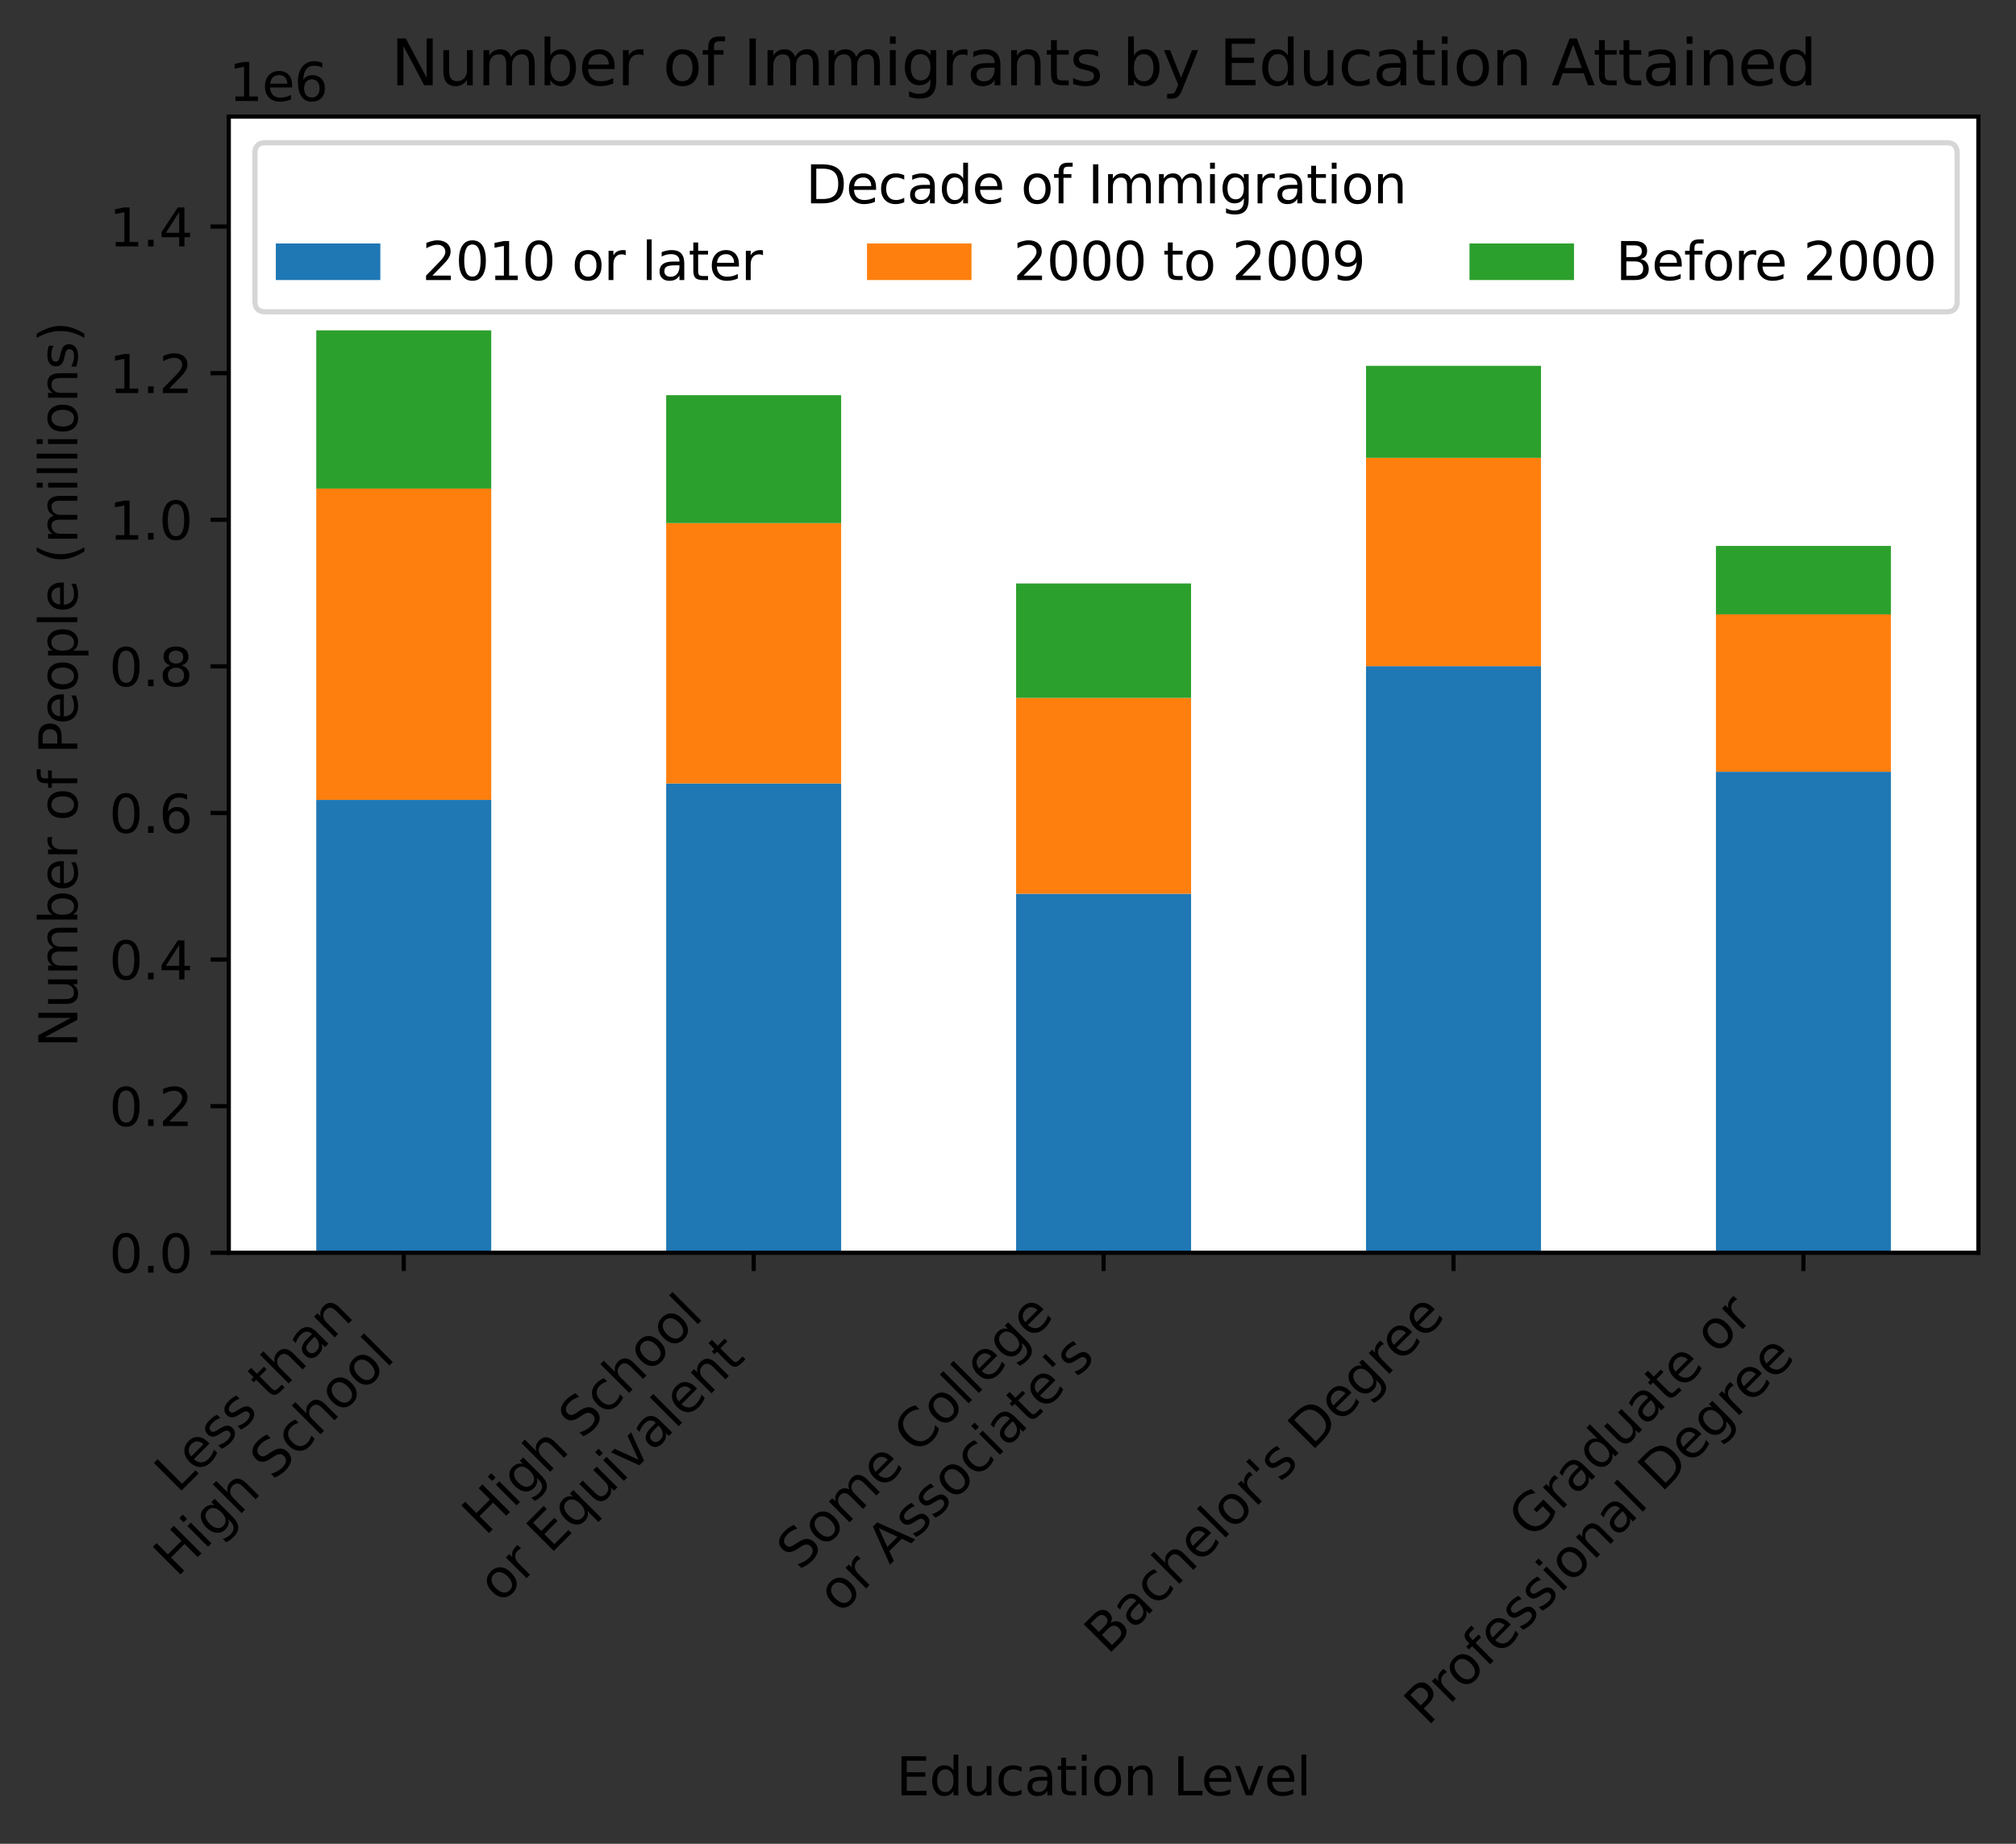 <?xml version="1.0" encoding="utf-8" standalone="no"?>
<!DOCTYPE svg PUBLIC "-//W3C//DTD SVG 1.1//EN"
  "http://www.w3.org/Graphics/SVG/1.1/DTD/svg11.dtd">
<svg height="352.871pt" version="1.1" viewBox="0 0 385.781 352.871" width="385.781pt" xmlns="http://www.w3.org/2000/svg" xmlns:xlink="http://www.w3.org/1999/xlink">
 <rect x="0" y="0" width="385.781" height="352.871" fill="#333333" stroke="none"/>
 <defs>
  <style type="text/css">*{stroke-linecap:butt;stroke-linejoin:round;}</style>
 </defs>
 <g id="figure_1">
  <g id="patch_1">
   <path d="M 0 352.871 
L 385.781 352.871 
L 385.781 0 
L 0 0 
z
" style="fill:none;"/>
  </g>
  <g id="axes_1">
   <g id="patch_2">
    <path d="M 43.781 239.758 
L 378.581 239.758 
L 378.581 22.318 
L 43.781 22.318 
z
" style="fill:#ffffff;"/>
   </g>
   <g id="patch_3">
    <path clip-path="url(#pdad70f4270)" d="M 60.521 239.758 
L 94.001 239.758 
L 94.001 153.086 
L 60.521 153.086 
z
" style="fill:#1f77b4;"/>
   </g>
   <g id="patch_4">
    <path clip-path="url(#pdad70f4270)" d="M 127.481 239.758 
L 160.961 239.758 
L 160.961 149.942 
L 127.481 149.942 
z
" style="fill:#1f77b4;"/>
   </g>
   <g id="patch_5">
    <path clip-path="url(#pdad70f4270)" d="M 194.441 239.758 
L 227.921 239.758 
L 227.921 171.049 
L 194.441 171.049 
z
" style="fill:#1f77b4;"/>
   </g>
   <g id="patch_6">
    <path clip-path="url(#pdad70f4270)" d="M 261.401 239.758 
L 294.881 239.758 
L 294.881 127.488 
L 261.401 127.488 
z
" style="fill:#1f77b4;"/>
   </g>
   <g id="patch_7">
    <path clip-path="url(#pdad70f4270)" d="M 328.361 239.758 
L 361.841 239.758 
L 361.841 147.697 
L 328.361 147.697 
z
" style="fill:#1f77b4;"/>
   </g>
   <g id="patch_8">
    <path clip-path="url(#pdad70f4270)" d="M 60.521 153.086 
L 94.001 153.086 
L 94.001 93.501 
L 60.521 93.501 
z
" style="fill:#ff7f0e;"/>
   </g>
   <g id="patch_9">
    <path clip-path="url(#pdad70f4270)" d="M 127.481 149.942 
L 160.961 149.942 
L 160.961 100.108 
L 127.481 100.108 
z
" style="fill:#ff7f0e;"/>
   </g>
   <g id="patch_10">
    <path clip-path="url(#pdad70f4270)" d="M 194.441 171.049 
L 227.921 171.049 
L 227.921 133.565 
L 194.441 133.565 
z
" style="fill:#ff7f0e;"/>
   </g>
   <g id="patch_11">
    <path clip-path="url(#pdad70f4270)" d="M 261.401 127.488 
L 294.881 127.488 
L 294.881 87.621 
L 261.401 87.621 
z
" style="fill:#ff7f0e;"/>
   </g>
   <g id="patch_12">
    <path clip-path="url(#pdad70f4270)" d="M 328.361 147.697 
L 361.841 147.697 
L 361.841 117.579 
L 328.361 117.579 
z
" style="fill:#ff7f0e;"/>
   </g>
   <g id="patch_13">
    <path clip-path="url(#pdad70f4270)" d="M 60.521 93.501 
L 94.001 93.501 
L 94.001 63.228 
L 60.521 63.228 
z
" style="fill:#2ca02c;"/>
   </g>
   <g id="patch_14">
    <path clip-path="url(#pdad70f4270)" d="M 127.481 100.108 
L 160.961 100.108 
L 160.961 75.632 
L 127.481 75.632 
z
" style="fill:#2ca02c;"/>
   </g>
   <g id="patch_15">
    <path clip-path="url(#pdad70f4270)" d="M 194.441 133.565 
L 227.921 133.565 
L 227.921 111.665 
L 194.441 111.665 
z
" style="fill:#2ca02c;"/>
   </g>
   <g id="patch_16">
    <path clip-path="url(#pdad70f4270)" d="M 261.401 87.621 
L 294.881 87.621 
L 294.881 70.015 
L 261.401 70.015 
z
" style="fill:#2ca02c;"/>
   </g>
   <g id="patch_17">
    <path clip-path="url(#pdad70f4270)" d="M 328.361 117.579 
L 361.841 117.579 
L 361.841 104.483 
L 328.361 104.483 
z
" style="fill:#2ca02c;"/>
   </g>
   <g id="matplotlib.axis_1">
    <g id="xtick_1">
     <g id="line2d_1">
      <defs>
       <path d="M 0 0 
L 0 3.5 
" id="ma8877a299f" style="stroke:#000000;stroke-width:0.8;"/>
      </defs>
      <g>
       <use style="stroke:#000000;stroke-width:0.8;" x="77.261" xlink:href="#ma8877a299f" y="239.758"/>
      </g>
     </g>
     <g id="text_1">
      <!-- Less than -->
      <g transform="translate(34.023 285.98)rotate(-45)scale(0.1 -0.1)">
       <defs>
        <path d="M 628 4666 
L 1259 4666 
L 1259 531 
L 3531 531 
L 3531 0 
L 628 0 
L 628 4666 
z
" id="DejaVuSans-4c" transform="scale(0.016)"/>
        <path d="M 3597 1894 
L 3597 1613 
L 953 1613 
Q 991 1019 1311 708 
Q 1631 397 2203 397 
Q 2534 397 2845 478 
Q 3156 559 3463 722 
L 3463 178 
Q 3153 47 2828 -22 
Q 2503 -91 2169 -91 
Q 1331 -91 842 396 
Q 353 884 353 1716 
Q 353 2575 817 3079 
Q 1281 3584 2069 3584 
Q 2775 3584 3186 3129 
Q 3597 2675 3597 1894 
z
M 3022 2063 
Q 3016 2534 2758 2815 
Q 2500 3097 2075 3097 
Q 1594 3097 1305 2825 
Q 1016 2553 972 2059 
L 3022 2063 
z
" id="DejaVuSans-65" transform="scale(0.016)"/>
        <path d="M 2834 3397 
L 2834 2853 
Q 2591 2978 2328 3040 
Q 2066 3103 1784 3103 
Q 1356 3103 1142 2972 
Q 928 2841 928 2578 
Q 928 2378 1081 2264 
Q 1234 2150 1697 2047 
L 1894 2003 
Q 2506 1872 2764 1633 
Q 3022 1394 3022 966 
Q 3022 478 2636 193 
Q 2250 -91 1575 -91 
Q 1294 -91 989 -36 
Q 684 19 347 128 
L 347 722 
Q 666 556 975 473 
Q 1284 391 1588 391 
Q 1994 391 2212 530 
Q 2431 669 2431 922 
Q 2431 1156 2273 1281 
Q 2116 1406 1581 1522 
L 1381 1569 
Q 847 1681 609 1914 
Q 372 2147 372 2553 
Q 372 3047 722 3315 
Q 1072 3584 1716 3584 
Q 2034 3584 2315 3537 
Q 2597 3491 2834 3397 
z
" id="DejaVuSans-73" transform="scale(0.016)"/>
        <path id="DejaVuSans-20" transform="scale(0.016)"/>
        <path d="M 1172 4494 
L 1172 3500 
L 2356 3500 
L 2356 3053 
L 1172 3053 
L 1172 1153 
Q 1172 725 1289 603 
Q 1406 481 1766 481 
L 2356 481 
L 2356 0 
L 1766 0 
Q 1100 0 847 248 
Q 594 497 594 1153 
L 594 3053 
L 172 3053 
L 172 3500 
L 594 3500 
L 594 4494 
L 1172 4494 
z
" id="DejaVuSans-74" transform="scale(0.016)"/>
        <path d="M 3513 2113 
L 3513 0 
L 2938 0 
L 2938 2094 
Q 2938 2591 2744 2837 
Q 2550 3084 2163 3084 
Q 1697 3084 1428 2787 
Q 1159 2491 1159 1978 
L 1159 0 
L 581 0 
L 581 4863 
L 1159 4863 
L 1159 2956 
Q 1366 3272 1645 3428 
Q 1925 3584 2291 3584 
Q 2894 3584 3203 3211 
Q 3513 2838 3513 2113 
z
" id="DejaVuSans-68" transform="scale(0.016)"/>
        <path d="M 2194 1759 
Q 1497 1759 1228 1600 
Q 959 1441 959 1056 
Q 959 750 1161 570 
Q 1363 391 1709 391 
Q 2188 391 2477 730 
Q 2766 1069 2766 1631 
L 2766 1759 
L 2194 1759 
z
M 3341 1997 
L 3341 0 
L 2766 0 
L 2766 531 
Q 2569 213 2275 61 
Q 1981 -91 1556 -91 
Q 1019 -91 701 211 
Q 384 513 384 1019 
Q 384 1609 779 1909 
Q 1175 2209 1959 2209 
L 2766 2209 
L 2766 2266 
Q 2766 2663 2505 2880 
Q 2244 3097 1772 3097 
Q 1472 3097 1187 3025 
Q 903 2953 641 2809 
L 641 3341 
Q 956 3463 1253 3523 
Q 1550 3584 1831 3584 
Q 2591 3584 2966 3190 
Q 3341 2797 3341 1997 
z
" id="DejaVuSans-61" transform="scale(0.016)"/>
        <path d="M 3513 2113 
L 3513 0 
L 2938 0 
L 2938 2094 
Q 2938 2591 2744 2837 
Q 2550 3084 2163 3084 
Q 1697 3084 1428 2787 
Q 1159 2491 1159 1978 
L 1159 0 
L 581 0 
L 581 3500 
L 1159 3500 
L 1159 2956 
Q 1366 3272 1645 3428 
Q 1925 3584 2291 3584 
Q 2894 3584 3203 3211 
Q 3513 2838 3513 2113 
z
" id="DejaVuSans-6e" transform="scale(0.016)"/>
       </defs>
       <use xlink:href="#DejaVuSans-4c"/>
       <use x="53.963" xlink:href="#DejaVuSans-65"/>
       <use x="115.486" xlink:href="#DejaVuSans-73"/>
       <use x="167.586" xlink:href="#DejaVuSans-73"/>
       <use x="219.686" xlink:href="#DejaVuSans-20"/>
       <use x="251.473" xlink:href="#DejaVuSans-74"/>
       <use x="290.682" xlink:href="#DejaVuSans-68"/>
       <use x="354.061" xlink:href="#DejaVuSans-61"/>
       <use x="415.34" xlink:href="#DejaVuSans-6e"/>
      </g>
      <!-- High School -->
      <g transform="translate(33.815 302.025)rotate(-45)scale(0.1 -0.1)">
       <defs>
        <path d="M 628 4666 
L 1259 4666 
L 1259 2753 
L 3553 2753 
L 3553 4666 
L 4184 4666 
L 4184 0 
L 3553 0 
L 3553 2222 
L 1259 2222 
L 1259 0 
L 628 0 
L 628 4666 
z
" id="DejaVuSans-48" transform="scale(0.016)"/>
        <path d="M 603 3500 
L 1178 3500 
L 1178 0 
L 603 0 
L 603 3500 
z
M 603 4863 
L 1178 4863 
L 1178 4134 
L 603 4134 
L 603 4863 
z
" id="DejaVuSans-69" transform="scale(0.016)"/>
        <path d="M 2906 1791 
Q 2906 2416 2648 2759 
Q 2391 3103 1925 3103 
Q 1463 3103 1205 2759 
Q 947 2416 947 1791 
Q 947 1169 1205 825 
Q 1463 481 1925 481 
Q 2391 481 2648 825 
Q 2906 1169 2906 1791 
z
M 3481 434 
Q 3481 -459 3084 -895 
Q 2688 -1331 1869 -1331 
Q 1566 -1331 1297 -1286 
Q 1028 -1241 775 -1147 
L 775 -588 
Q 1028 -725 1275 -790 
Q 1522 -856 1778 -856 
Q 2344 -856 2625 -561 
Q 2906 -266 2906 331 
L 2906 616 
Q 2728 306 2450 153 
Q 2172 0 1784 0 
Q 1141 0 747 490 
Q 353 981 353 1791 
Q 353 2603 747 3093 
Q 1141 3584 1784 3584 
Q 2172 3584 2450 3431 
Q 2728 3278 2906 2969 
L 2906 3500 
L 3481 3500 
L 3481 434 
z
" id="DejaVuSans-67" transform="scale(0.016)"/>
        <path d="M 3425 4513 
L 3425 3897 
Q 3066 4069 2747 4153 
Q 2428 4238 2131 4238 
Q 1616 4238 1336 4038 
Q 1056 3838 1056 3469 
Q 1056 3159 1242 3001 
Q 1428 2844 1947 2747 
L 2328 2669 
Q 3034 2534 3370 2195 
Q 3706 1856 3706 1288 
Q 3706 609 3251 259 
Q 2797 -91 1919 -91 
Q 1588 -91 1214 -16 
Q 841 59 441 206 
L 441 856 
Q 825 641 1194 531 
Q 1563 422 1919 422 
Q 2459 422 2753 634 
Q 3047 847 3047 1241 
Q 3047 1584 2836 1778 
Q 2625 1972 2144 2069 
L 1759 2144 
Q 1053 2284 737 2584 
Q 422 2884 422 3419 
Q 422 4038 858 4394 
Q 1294 4750 2059 4750 
Q 2388 4750 2728 4690 
Q 3069 4631 3425 4513 
z
" id="DejaVuSans-53" transform="scale(0.016)"/>
        <path d="M 3122 3366 
L 3122 2828 
Q 2878 2963 2633 3030 
Q 2388 3097 2138 3097 
Q 1578 3097 1268 2742 
Q 959 2388 959 1747 
Q 959 1106 1268 751 
Q 1578 397 2138 397 
Q 2388 397 2633 464 
Q 2878 531 3122 666 
L 3122 134 
Q 2881 22 2623 -34 
Q 2366 -91 2075 -91 
Q 1284 -91 818 406 
Q 353 903 353 1747 
Q 353 2603 823 3093 
Q 1294 3584 2113 3584 
Q 2378 3584 2631 3529 
Q 2884 3475 3122 3366 
z
" id="DejaVuSans-63" transform="scale(0.016)"/>
        <path d="M 1959 3097 
Q 1497 3097 1228 2736 
Q 959 2375 959 1747 
Q 959 1119 1226 758 
Q 1494 397 1959 397 
Q 2419 397 2687 759 
Q 2956 1122 2956 1747 
Q 2956 2369 2687 2733 
Q 2419 3097 1959 3097 
z
M 1959 3584 
Q 2709 3584 3137 3096 
Q 3566 2609 3566 1747 
Q 3566 888 3137 398 
Q 2709 -91 1959 -91 
Q 1206 -91 779 398 
Q 353 888 353 1747 
Q 353 2609 779 3096 
Q 1206 3584 1959 3584 
z
" id="DejaVuSans-6f" transform="scale(0.016)"/>
        <path d="M 603 4863 
L 1178 4863 
L 1178 0 
L 603 0 
L 603 4863 
z
" id="DejaVuSans-6c" transform="scale(0.016)"/>
       </defs>
       <use xlink:href="#DejaVuSans-48"/>
       <use x="75.195" xlink:href="#DejaVuSans-69"/>
       <use x="102.979" xlink:href="#DejaVuSans-67"/>
       <use x="166.455" xlink:href="#DejaVuSans-68"/>
       <use x="229.834" xlink:href="#DejaVuSans-20"/>
       <use x="261.621" xlink:href="#DejaVuSans-53"/>
       <use x="325.098" xlink:href="#DejaVuSans-63"/>
       <use x="380.078" xlink:href="#DejaVuSans-68"/>
       <use x="443.457" xlink:href="#DejaVuSans-6f"/>
       <use x="504.639" xlink:href="#DejaVuSans-6f"/>
       <use x="565.82" xlink:href="#DejaVuSans-6c"/>
      </g>
     </g>
    </g>
    <g id="xtick_2">
     <g id="line2d_2">
      <g>
       <use style="stroke:#000000;stroke-width:0.8;" x="144.221" xlink:href="#ma8877a299f" y="239.758"/>
      </g>
     </g>
     <g id="text_2">
      <!-- High School -->
      <g transform="translate(92.857 294.107)rotate(-45)scale(0.1 -0.1)">
       <use xlink:href="#DejaVuSans-48"/>
       <use x="75.195" xlink:href="#DejaVuSans-69"/>
       <use x="102.979" xlink:href="#DejaVuSans-67"/>
       <use x="166.455" xlink:href="#DejaVuSans-68"/>
       <use x="229.834" xlink:href="#DejaVuSans-20"/>
       <use x="261.621" xlink:href="#DejaVuSans-53"/>
       <use x="325.098" xlink:href="#DejaVuSans-63"/>
       <use x="380.078" xlink:href="#DejaVuSans-68"/>
       <use x="443.457" xlink:href="#DejaVuSans-6f"/>
       <use x="504.639" xlink:href="#DejaVuSans-6f"/>
       <use x="565.82" xlink:href="#DejaVuSans-6c"/>
      </g>
      <!-- or Equivalent -->
      <g transform="translate(95.78 307.02)rotate(-45)scale(0.1 -0.1)">
       <defs>
        <path d="M 2631 2963 
Q 2534 3019 2420 3045 
Q 2306 3072 2169 3072 
Q 1681 3072 1420 2755 
Q 1159 2438 1159 1844 
L 1159 0 
L 581 0 
L 581 3500 
L 1159 3500 
L 1159 2956 
Q 1341 3275 1631 3429 
Q 1922 3584 2338 3584 
Q 2397 3584 2469 3576 
Q 2541 3569 2628 3553 
L 2631 2963 
z
" id="DejaVuSans-72" transform="scale(0.016)"/>
        <path d="M 628 4666 
L 3578 4666 
L 3578 4134 
L 1259 4134 
L 1259 2753 
L 3481 2753 
L 3481 2222 
L 1259 2222 
L 1259 531 
L 3634 531 
L 3634 0 
L 628 0 
L 628 4666 
z
" id="DejaVuSans-45" transform="scale(0.016)"/>
        <path d="M 947 1747 
Q 947 1113 1208 752 
Q 1469 391 1925 391 
Q 2381 391 2643 752 
Q 2906 1113 2906 1747 
Q 2906 2381 2643 2742 
Q 2381 3103 1925 3103 
Q 1469 3103 1208 2742 
Q 947 2381 947 1747 
z
M 2906 525 
Q 2725 213 2448 61 
Q 2172 -91 1784 -91 
Q 1150 -91 751 415 
Q 353 922 353 1747 
Q 353 2572 751 3078 
Q 1150 3584 1784 3584 
Q 2172 3584 2448 3432 
Q 2725 3281 2906 2969 
L 2906 3500 
L 3481 3500 
L 3481 -1331 
L 2906 -1331 
L 2906 525 
z
" id="DejaVuSans-71" transform="scale(0.016)"/>
        <path d="M 544 1381 
L 544 3500 
L 1119 3500 
L 1119 1403 
Q 1119 906 1312 657 
Q 1506 409 1894 409 
Q 2359 409 2629 706 
Q 2900 1003 2900 1516 
L 2900 3500 
L 3475 3500 
L 3475 0 
L 2900 0 
L 2900 538 
Q 2691 219 2414 64 
Q 2138 -91 1772 -91 
Q 1169 -91 856 284 
Q 544 659 544 1381 
z
M 1991 3584 
L 1991 3584 
z
" id="DejaVuSans-75" transform="scale(0.016)"/>
        <path d="M 191 3500 
L 800 3500 
L 1894 563 
L 2988 3500 
L 3597 3500 
L 2284 0 
L 1503 0 
L 191 3500 
z
" id="DejaVuSans-76" transform="scale(0.016)"/>
       </defs>
       <use xlink:href="#DejaVuSans-6f"/>
       <use x="61.182" xlink:href="#DejaVuSans-72"/>
       <use x="102.295" xlink:href="#DejaVuSans-20"/>
       <use x="134.082" xlink:href="#DejaVuSans-45"/>
       <use x="197.266" xlink:href="#DejaVuSans-71"/>
       <use x="260.742" xlink:href="#DejaVuSans-75"/>
       <use x="324.121" xlink:href="#DejaVuSans-69"/>
       <use x="351.904" xlink:href="#DejaVuSans-76"/>
       <use x="411.084" xlink:href="#DejaVuSans-61"/>
       <use x="472.363" xlink:href="#DejaVuSans-6c"/>
       <use x="500.146" xlink:href="#DejaVuSans-65"/>
       <use x="561.67" xlink:href="#DejaVuSans-6e"/>
       <use x="625.049" xlink:href="#DejaVuSans-74"/>
      </g>
     </g>
    </g>
    <g id="xtick_3">
     <g id="line2d_3">
      <g>
       <use style="stroke:#000000;stroke-width:0.8;" x="211.181" xlink:href="#ma8877a299f" y="239.758"/>
      </g>
     </g>
     <g id="text_3">
      <!-- Some College -->
      <g transform="translate(153.107 300.816)rotate(-45)scale(0.1 -0.1)">
       <defs>
        <path d="M 3328 2828 
Q 3544 3216 3844 3400 
Q 4144 3584 4550 3584 
Q 5097 3584 5394 3201 
Q 5691 2819 5691 2113 
L 5691 0 
L 5113 0 
L 5113 2094 
Q 5113 2597 4934 2840 
Q 4756 3084 4391 3084 
Q 3944 3084 3684 2787 
Q 3425 2491 3425 1978 
L 3425 0 
L 2847 0 
L 2847 2094 
Q 2847 2600 2669 2842 
Q 2491 3084 2119 3084 
Q 1678 3084 1418 2786 
Q 1159 2488 1159 1978 
L 1159 0 
L 581 0 
L 581 3500 
L 1159 3500 
L 1159 2956 
Q 1356 3278 1631 3431 
Q 1906 3584 2284 3584 
Q 2666 3584 2933 3390 
Q 3200 3197 3328 2828 
z
" id="DejaVuSans-6d" transform="scale(0.016)"/>
        <path d="M 4122 4306 
L 4122 3641 
Q 3803 3938 3442 4084 
Q 3081 4231 2675 4231 
Q 1875 4231 1450 3742 
Q 1025 3253 1025 2328 
Q 1025 1406 1450 917 
Q 1875 428 2675 428 
Q 3081 428 3442 575 
Q 3803 722 4122 1019 
L 4122 359 
Q 3791 134 3420 21 
Q 3050 -91 2638 -91 
Q 1578 -91 968 557 
Q 359 1206 359 2328 
Q 359 3453 968 4101 
Q 1578 4750 2638 4750 
Q 3056 4750 3426 4639 
Q 3797 4528 4122 4306 
z
" id="DejaVuSans-43" transform="scale(0.016)"/>
       </defs>
       <use xlink:href="#DejaVuSans-53"/>
       <use x="63.477" xlink:href="#DejaVuSans-6f"/>
       <use x="124.658" xlink:href="#DejaVuSans-6d"/>
       <use x="222.07" xlink:href="#DejaVuSans-65"/>
       <use x="283.594" xlink:href="#DejaVuSans-20"/>
       <use x="315.381" xlink:href="#DejaVuSans-43"/>
       <use x="385.205" xlink:href="#DejaVuSans-6f"/>
       <use x="446.387" xlink:href="#DejaVuSans-6c"/>
       <use x="474.17" xlink:href="#DejaVuSans-6c"/>
       <use x="501.953" xlink:href="#DejaVuSans-65"/>
       <use x="563.477" xlink:href="#DejaVuSans-67"/>
       <use x="626.953" xlink:href="#DejaVuSans-65"/>
      </g>
      <!-- or Associate's -->
      <g transform="translate(160.763 308.996)rotate(-45)scale(0.1 -0.1)">
       <defs>
        <path d="M 2188 4044 
L 1331 1722 
L 3047 1722 
L 2188 4044 
z
M 1831 4666 
L 2547 4666 
L 4325 0 
L 3669 0 
L 3244 1197 
L 1141 1197 
L 716 0 
L 50 0 
L 1831 4666 
z
" id="DejaVuSans-41" transform="scale(0.016)"/>
        <path d="M 1147 4666 
L 1147 2931 
L 616 2931 
L 616 4666 
L 1147 4666 
z
" id="DejaVuSans-27" transform="scale(0.016)"/>
       </defs>
       <use xlink:href="#DejaVuSans-6f"/>
       <use x="61.182" xlink:href="#DejaVuSans-72"/>
       <use x="102.295" xlink:href="#DejaVuSans-20"/>
       <use x="134.082" xlink:href="#DejaVuSans-41"/>
       <use x="202.49" xlink:href="#DejaVuSans-73"/>
       <use x="254.59" xlink:href="#DejaVuSans-73"/>
       <use x="306.689" xlink:href="#DejaVuSans-6f"/>
       <use x="367.871" xlink:href="#DejaVuSans-63"/>
       <use x="422.852" xlink:href="#DejaVuSans-69"/>
       <use x="450.635" xlink:href="#DejaVuSans-61"/>
       <use x="511.914" xlink:href="#DejaVuSans-74"/>
       <use x="551.123" xlink:href="#DejaVuSans-65"/>
       <use x="612.646" xlink:href="#DejaVuSans-27"/>
       <use x="640.137" xlink:href="#DejaVuSans-73"/>
      </g>
     </g>
    </g>
    <g id="xtick_4">
     <g id="line2d_4">
      <g>
       <use style="stroke:#000000;stroke-width:0.8;" x="278.141" xlink:href="#ma8877a299f" y="239.758"/>
      </g>
     </g>
     <g id="text_4">
      <!-- Bachelor's Degree -->
      <g transform="translate(211.959 316.842)rotate(-45)scale(0.1 -0.1)">
       <defs>
        <path d="M 1259 2228 
L 1259 519 
L 2272 519 
Q 2781 519 3026 730 
Q 3272 941 3272 1375 
Q 3272 1813 3026 2020 
Q 2781 2228 2272 2228 
L 1259 2228 
z
M 1259 4147 
L 1259 2741 
L 2194 2741 
Q 2656 2741 2882 2914 
Q 3109 3088 3109 3444 
Q 3109 3797 2882 3972 
Q 2656 4147 2194 4147 
L 1259 4147 
z
M 628 4666 
L 2241 4666 
Q 2963 4666 3353 4366 
Q 3744 4066 3744 3513 
Q 3744 3084 3544 2831 
Q 3344 2578 2956 2516 
Q 3422 2416 3680 2098 
Q 3938 1781 3938 1306 
Q 3938 681 3513 340 
Q 3088 0 2303 0 
L 628 0 
L 628 4666 
z
" id="DejaVuSans-42" transform="scale(0.016)"/>
        <path d="M 1259 4147 
L 1259 519 
L 2022 519 
Q 2988 519 3436 956 
Q 3884 1394 3884 2338 
Q 3884 3275 3436 3711 
Q 2988 4147 2022 4147 
L 1259 4147 
z
M 628 4666 
L 1925 4666 
Q 3281 4666 3915 4102 
Q 4550 3538 4550 2338 
Q 4550 1131 3912 565 
Q 3275 0 1925 0 
L 628 0 
L 628 4666 
z
" id="DejaVuSans-44" transform="scale(0.016)"/>
       </defs>
       <use xlink:href="#DejaVuSans-42"/>
       <use x="68.604" xlink:href="#DejaVuSans-61"/>
       <use x="129.883" xlink:href="#DejaVuSans-63"/>
       <use x="184.863" xlink:href="#DejaVuSans-68"/>
       <use x="248.242" xlink:href="#DejaVuSans-65"/>
       <use x="309.766" xlink:href="#DejaVuSans-6c"/>
       <use x="337.549" xlink:href="#DejaVuSans-6f"/>
       <use x="398.73" xlink:href="#DejaVuSans-72"/>
       <use x="439.844" xlink:href="#DejaVuSans-27"/>
       <use x="467.334" xlink:href="#DejaVuSans-73"/>
       <use x="519.434" xlink:href="#DejaVuSans-20"/>
       <use x="551.221" xlink:href="#DejaVuSans-44"/>
       <use x="628.223" xlink:href="#DejaVuSans-65"/>
       <use x="689.746" xlink:href="#DejaVuSans-67"/>
       <use x="753.223" xlink:href="#DejaVuSans-72"/>
       <use x="792.086" xlink:href="#DejaVuSans-65"/>
       <use x="853.609" xlink:href="#DejaVuSans-65"/>
      </g>
     </g>
    </g>
    <g id="xtick_5">
     <g id="line2d_5">
      <g>
       <use style="stroke:#000000;stroke-width:0.8;" x="345.101" xlink:href="#ma8877a299f" y="239.758"/>
      </g>
     </g>
     <g id="text_5">
      <!-- Graduate or -->
      <g transform="translate(293.086 294.757)rotate(-45)scale(0.1 -0.1)">
       <defs>
        <path d="M 3809 666 
L 3809 1919 
L 2778 1919 
L 2778 2438 
L 4434 2438 
L 4434 434 
Q 4069 175 3628 42 
Q 3188 -91 2688 -91 
Q 1594 -91 976 548 
Q 359 1188 359 2328 
Q 359 3472 976 4111 
Q 1594 4750 2688 4750 
Q 3144 4750 3555 4637 
Q 3966 4525 4313 4306 
L 4313 3634 
Q 3963 3931 3569 4081 
Q 3175 4231 2741 4231 
Q 1884 4231 1454 3753 
Q 1025 3275 1025 2328 
Q 1025 1384 1454 906 
Q 1884 428 2741 428 
Q 3075 428 3337 486 
Q 3600 544 3809 666 
z
" id="DejaVuSans-47" transform="scale(0.016)"/>
        <path d="M 2906 2969 
L 2906 4863 
L 3481 4863 
L 3481 0 
L 2906 0 
L 2906 525 
Q 2725 213 2448 61 
Q 2172 -91 1784 -91 
Q 1150 -91 751 415 
Q 353 922 353 1747 
Q 353 2572 751 3078 
Q 1150 3584 1784 3584 
Q 2172 3584 2448 3432 
Q 2725 3281 2906 2969 
z
M 947 1747 
Q 947 1113 1208 752 
Q 1469 391 1925 391 
Q 2381 391 2643 752 
Q 2906 1113 2906 1747 
Q 2906 2381 2643 2742 
Q 2381 3103 1925 3103 
Q 1469 3103 1208 2742 
Q 947 2381 947 1747 
z
" id="DejaVuSans-64" transform="scale(0.016)"/>
       </defs>
       <use xlink:href="#DejaVuSans-47"/>
       <use x="77.49" xlink:href="#DejaVuSans-72"/>
       <use x="118.604" xlink:href="#DejaVuSans-61"/>
       <use x="179.883" xlink:href="#DejaVuSans-64"/>
       <use x="243.359" xlink:href="#DejaVuSans-75"/>
       <use x="306.738" xlink:href="#DejaVuSans-61"/>
       <use x="368.018" xlink:href="#DejaVuSans-74"/>
       <use x="407.227" xlink:href="#DejaVuSans-65"/>
       <use x="468.75" xlink:href="#DejaVuSans-20"/>
       <use x="500.537" xlink:href="#DejaVuSans-6f"/>
       <use x="561.719" xlink:href="#DejaVuSans-72"/>
      </g>
      <!-- Professional Degree -->
      <g transform="translate(273.158 330.522)rotate(-45)scale(0.1 -0.1)">
       <defs>
        <path d="M 1259 4147 
L 1259 2394 
L 2053 2394 
Q 2494 2394 2734 2622 
Q 2975 2850 2975 3272 
Q 2975 3691 2734 3919 
Q 2494 4147 2053 4147 
L 1259 4147 
z
M 628 4666 
L 2053 4666 
Q 2838 4666 3239 4311 
Q 3641 3956 3641 3272 
Q 3641 2581 3239 2228 
Q 2838 1875 2053 1875 
L 1259 1875 
L 1259 0 
L 628 0 
L 628 4666 
z
" id="DejaVuSans-50" transform="scale(0.016)"/>
        <path d="M 2375 4863 
L 2375 4384 
L 1825 4384 
Q 1516 4384 1395 4259 
Q 1275 4134 1275 3809 
L 1275 3500 
L 2222 3500 
L 2222 3053 
L 1275 3053 
L 1275 0 
L 697 0 
L 697 3053 
L 147 3053 
L 147 3500 
L 697 3500 
L 697 3744 
Q 697 4328 969 4595 
Q 1241 4863 1831 4863 
L 2375 4863 
z
" id="DejaVuSans-66" transform="scale(0.016)"/>
       </defs>
       <use xlink:href="#DejaVuSans-50"/>
       <use x="58.553" xlink:href="#DejaVuSans-72"/>
       <use x="97.416" xlink:href="#DejaVuSans-6f"/>
       <use x="158.598" xlink:href="#DejaVuSans-66"/>
       <use x="193.803" xlink:href="#DejaVuSans-65"/>
       <use x="255.326" xlink:href="#DejaVuSans-73"/>
       <use x="307.426" xlink:href="#DejaVuSans-73"/>
       <use x="359.525" xlink:href="#DejaVuSans-69"/>
       <use x="387.309" xlink:href="#DejaVuSans-6f"/>
       <use x="448.49" xlink:href="#DejaVuSans-6e"/>
       <use x="511.869" xlink:href="#DejaVuSans-61"/>
       <use x="573.148" xlink:href="#DejaVuSans-6c"/>
       <use x="600.932" xlink:href="#DejaVuSans-20"/>
       <use x="632.719" xlink:href="#DejaVuSans-44"/>
       <use x="709.721" xlink:href="#DejaVuSans-65"/>
       <use x="771.244" xlink:href="#DejaVuSans-67"/>
       <use x="834.721" xlink:href="#DejaVuSans-72"/>
       <use x="873.584" xlink:href="#DejaVuSans-65"/>
       <use x="935.107" xlink:href="#DejaVuSans-65"/>
      </g>
     </g>
    </g>
    <g id="text_6">
     <!-- Education Level -->
     <g transform="translate(171.499 343.591)scale(0.1 -0.1)">
      <use xlink:href="#DejaVuSans-45"/>
      <use x="63.184" xlink:href="#DejaVuSans-64"/>
      <use x="126.66" xlink:href="#DejaVuSans-75"/>
      <use x="190.039" xlink:href="#DejaVuSans-63"/>
      <use x="245.02" xlink:href="#DejaVuSans-61"/>
      <use x="306.299" xlink:href="#DejaVuSans-74"/>
      <use x="345.508" xlink:href="#DejaVuSans-69"/>
      <use x="373.291" xlink:href="#DejaVuSans-6f"/>
      <use x="434.473" xlink:href="#DejaVuSans-6e"/>
      <use x="497.852" xlink:href="#DejaVuSans-20"/>
      <use x="529.639" xlink:href="#DejaVuSans-4c"/>
      <use x="583.602" xlink:href="#DejaVuSans-65"/>
      <use x="645.125" xlink:href="#DejaVuSans-76"/>
      <use x="704.305" xlink:href="#DejaVuSans-65"/>
      <use x="765.828" xlink:href="#DejaVuSans-6c"/>
     </g>
    </g>
   </g>
   <g id="matplotlib.axis_2">
    <g id="ytick_1">
     <g id="line2d_6">
      <defs>
       <path d="M 0 0 
L -3.5 0 
" id="m46597ba4e8" style="stroke:#000000;stroke-width:0.8;"/>
      </defs>
      <g>
       <use style="stroke:#000000;stroke-width:0.8;" x="43.781" xlink:href="#m46597ba4e8" y="239.758"/>
      </g>
     </g>
     <g id="text_7">
      <!-- 0.0 -->
      <g transform="translate(20.878 243.557)scale(0.1 -0.1)">
       <defs>
        <path d="M 2034 4250 
Q 1547 4250 1301 3770 
Q 1056 3291 1056 2328 
Q 1056 1369 1301 889 
Q 1547 409 2034 409 
Q 2525 409 2770 889 
Q 3016 1369 3016 2328 
Q 3016 3291 2770 3770 
Q 2525 4250 2034 4250 
z
M 2034 4750 
Q 2819 4750 3233 4129 
Q 3647 3509 3647 2328 
Q 3647 1150 3233 529 
Q 2819 -91 2034 -91 
Q 1250 -91 836 529 
Q 422 1150 422 2328 
Q 422 3509 836 4129 
Q 1250 4750 2034 4750 
z
" id="DejaVuSans-30" transform="scale(0.016)"/>
        <path d="M 684 794 
L 1344 794 
L 1344 0 
L 684 0 
L 684 794 
z
" id="DejaVuSans-2e" transform="scale(0.016)"/>
       </defs>
       <use xlink:href="#DejaVuSans-30"/>
       <use x="63.623" xlink:href="#DejaVuSans-2e"/>
       <use x="95.41" xlink:href="#DejaVuSans-30"/>
      </g>
     </g>
    </g>
    <g id="ytick_2">
     <g id="line2d_7">
      <g>
       <use style="stroke:#000000;stroke-width:0.8;" x="43.781" xlink:href="#m46597ba4e8" y="211.701"/>
      </g>
     </g>
     <g id="text_8">
      <!-- 0.2 -->
      <g transform="translate(20.878 215.501)scale(0.1 -0.1)">
       <defs>
        <path d="M 1228 531 
L 3431 531 
L 3431 0 
L 469 0 
L 469 531 
Q 828 903 1448 1529 
Q 2069 2156 2228 2338 
Q 2531 2678 2651 2914 
Q 2772 3150 2772 3378 
Q 2772 3750 2511 3984 
Q 2250 4219 1831 4219 
Q 1534 4219 1204 4116 
Q 875 4013 500 3803 
L 500 4441 
Q 881 4594 1212 4672 
Q 1544 4750 1819 4750 
Q 2544 4750 2975 4387 
Q 3406 4025 3406 3419 
Q 3406 3131 3298 2873 
Q 3191 2616 2906 2266 
Q 2828 2175 2409 1742 
Q 1991 1309 1228 531 
z
" id="DejaVuSans-32" transform="scale(0.016)"/>
       </defs>
       <use xlink:href="#DejaVuSans-30"/>
       <use x="63.623" xlink:href="#DejaVuSans-2e"/>
       <use x="95.41" xlink:href="#DejaVuSans-32"/>
      </g>
     </g>
    </g>
    <g id="ytick_3">
     <g id="line2d_8">
      <g>
       <use style="stroke:#000000;stroke-width:0.8;" x="43.781" xlink:href="#m46597ba4e8" y="183.645"/>
      </g>
     </g>
     <g id="text_9">
      <!-- 0.4 -->
      <g transform="translate(20.878 187.444)scale(0.1 -0.1)">
       <defs>
        <path d="M 2419 4116 
L 825 1625 
L 2419 1625 
L 2419 4116 
z
M 2253 4666 
L 3047 4666 
L 3047 1625 
L 3713 1625 
L 3713 1100 
L 3047 1100 
L 3047 0 
L 2419 0 
L 2419 1100 
L 313 1100 
L 313 1709 
L 2253 4666 
z
" id="DejaVuSans-34" transform="scale(0.016)"/>
       </defs>
       <use xlink:href="#DejaVuSans-30"/>
       <use x="63.623" xlink:href="#DejaVuSans-2e"/>
       <use x="95.41" xlink:href="#DejaVuSans-34"/>
      </g>
     </g>
    </g>
    <g id="ytick_4">
     <g id="line2d_9">
      <g>
       <use style="stroke:#000000;stroke-width:0.8;" x="43.781" xlink:href="#m46597ba4e8" y="155.588"/>
      </g>
     </g>
     <g id="text_10">
      <!-- 0.6 -->
      <g transform="translate(20.878 159.387)scale(0.1 -0.1)">
       <defs>
        <path d="M 2113 2584 
Q 1688 2584 1439 2293 
Q 1191 2003 1191 1497 
Q 1191 994 1439 701 
Q 1688 409 2113 409 
Q 2538 409 2786 701 
Q 3034 994 3034 1497 
Q 3034 2003 2786 2293 
Q 2538 2584 2113 2584 
z
M 3366 4563 
L 3366 3988 
Q 3128 4100 2886 4159 
Q 2644 4219 2406 4219 
Q 1781 4219 1451 3797 
Q 1122 3375 1075 2522 
Q 1259 2794 1537 2939 
Q 1816 3084 2150 3084 
Q 2853 3084 3261 2657 
Q 3669 2231 3669 1497 
Q 3669 778 3244 343 
Q 2819 -91 2113 -91 
Q 1303 -91 875 529 
Q 447 1150 447 2328 
Q 447 3434 972 4092 
Q 1497 4750 2381 4750 
Q 2619 4750 2861 4703 
Q 3103 4656 3366 4563 
z
" id="DejaVuSans-36" transform="scale(0.016)"/>
       </defs>
       <use xlink:href="#DejaVuSans-30"/>
       <use x="63.623" xlink:href="#DejaVuSans-2e"/>
       <use x="95.41" xlink:href="#DejaVuSans-36"/>
      </g>
     </g>
    </g>
    <g id="ytick_5">
     <g id="line2d_10">
      <g>
       <use style="stroke:#000000;stroke-width:0.8;" x="43.781" xlink:href="#m46597ba4e8" y="127.531"/>
      </g>
     </g>
     <g id="text_11">
      <!-- 0.8 -->
      <g transform="translate(20.878 131.33)scale(0.1 -0.1)">
       <defs>
        <path d="M 2034 2216 
Q 1584 2216 1326 1975 
Q 1069 1734 1069 1313 
Q 1069 891 1326 650 
Q 1584 409 2034 409 
Q 2484 409 2743 651 
Q 3003 894 3003 1313 
Q 3003 1734 2745 1975 
Q 2488 2216 2034 2216 
z
M 1403 2484 
Q 997 2584 770 2862 
Q 544 3141 544 3541 
Q 544 4100 942 4425 
Q 1341 4750 2034 4750 
Q 2731 4750 3128 4425 
Q 3525 4100 3525 3541 
Q 3525 3141 3298 2862 
Q 3072 2584 2669 2484 
Q 3125 2378 3379 2068 
Q 3634 1759 3634 1313 
Q 3634 634 3220 271 
Q 2806 -91 2034 -91 
Q 1263 -91 848 271 
Q 434 634 434 1313 
Q 434 1759 690 2068 
Q 947 2378 1403 2484 
z
M 1172 3481 
Q 1172 3119 1398 2916 
Q 1625 2713 2034 2713 
Q 2441 2713 2670 2916 
Q 2900 3119 2900 3481 
Q 2900 3844 2670 4047 
Q 2441 4250 2034 4250 
Q 1625 4250 1398 4047 
Q 1172 3844 1172 3481 
z
" id="DejaVuSans-38" transform="scale(0.016)"/>
       </defs>
       <use xlink:href="#DejaVuSans-30"/>
       <use x="63.623" xlink:href="#DejaVuSans-2e"/>
       <use x="95.41" xlink:href="#DejaVuSans-38"/>
      </g>
     </g>
    </g>
    <g id="ytick_6">
     <g id="line2d_11">
      <g>
       <use style="stroke:#000000;stroke-width:0.8;" x="43.781" xlink:href="#m46597ba4e8" y="99.474"/>
      </g>
     </g>
     <g id="text_12">
      <!-- 1.0 -->
      <g transform="translate(20.878 103.273)scale(0.1 -0.1)">
       <defs>
        <path d="M 794 531 
L 1825 531 
L 1825 4091 
L 703 3866 
L 703 4441 
L 1819 4666 
L 2450 4666 
L 2450 531 
L 3481 531 
L 3481 0 
L 794 0 
L 794 531 
z
" id="DejaVuSans-31" transform="scale(0.016)"/>
       </defs>
       <use xlink:href="#DejaVuSans-31"/>
       <use x="63.623" xlink:href="#DejaVuSans-2e"/>
       <use x="95.41" xlink:href="#DejaVuSans-30"/>
      </g>
     </g>
    </g>
    <g id="ytick_7">
     <g id="line2d_12">
      <g>
       <use style="stroke:#000000;stroke-width:0.8;" x="43.781" xlink:href="#m46597ba4e8" y="71.417"/>
      </g>
     </g>
     <g id="text_13">
      <!-- 1.2 -->
      <g transform="translate(20.878 75.217)scale(0.1 -0.1)">
       <use xlink:href="#DejaVuSans-31"/>
       <use x="63.623" xlink:href="#DejaVuSans-2e"/>
       <use x="95.41" xlink:href="#DejaVuSans-32"/>
      </g>
     </g>
    </g>
    <g id="ytick_8">
     <g id="line2d_13">
      <g>
       <use style="stroke:#000000;stroke-width:0.8;" x="43.781" xlink:href="#m46597ba4e8" y="43.361"/>
      </g>
     </g>
     <g id="text_14">
      <!-- 1.4 -->
      <g transform="translate(20.878 47.16)scale(0.1 -0.1)">
       <use xlink:href="#DejaVuSans-31"/>
       <use x="63.623" xlink:href="#DejaVuSans-2e"/>
       <use x="95.41" xlink:href="#DejaVuSans-34"/>
      </g>
     </g>
    </g>
    <g id="text_15">
     <!-- Number of People (millions) -->
     <g transform="translate(14.798 200.481)rotate(-90)scale(0.1 -0.1)">
      <defs>
       <path d="M 628 4666 
L 1478 4666 
L 3547 763 
L 3547 4666 
L 4159 4666 
L 4159 0 
L 3309 0 
L 1241 3903 
L 1241 0 
L 628 0 
L 628 4666 
z
" id="DejaVuSans-4e" transform="scale(0.016)"/>
       <path d="M 3116 1747 
Q 3116 2381 2855 2742 
Q 2594 3103 2138 3103 
Q 1681 3103 1420 2742 
Q 1159 2381 1159 1747 
Q 1159 1113 1420 752 
Q 1681 391 2138 391 
Q 2594 391 2855 752 
Q 3116 1113 3116 1747 
z
M 1159 2969 
Q 1341 3281 1617 3432 
Q 1894 3584 2278 3584 
Q 2916 3584 3314 3078 
Q 3713 2572 3713 1747 
Q 3713 922 3314 415 
Q 2916 -91 2278 -91 
Q 1894 -91 1617 61 
Q 1341 213 1159 525 
L 1159 0 
L 581 0 
L 581 4863 
L 1159 4863 
L 1159 2969 
z
" id="DejaVuSans-62" transform="scale(0.016)"/>
       <path d="M 1159 525 
L 1159 -1331 
L 581 -1331 
L 581 3500 
L 1159 3500 
L 1159 2969 
Q 1341 3281 1617 3432 
Q 1894 3584 2278 3584 
Q 2916 3584 3314 3078 
Q 3713 2572 3713 1747 
Q 3713 922 3314 415 
Q 2916 -91 2278 -91 
Q 1894 -91 1617 61 
Q 1341 213 1159 525 
z
M 3116 1747 
Q 3116 2381 2855 2742 
Q 2594 3103 2138 3103 
Q 1681 3103 1420 2742 
Q 1159 2381 1159 1747 
Q 1159 1113 1420 752 
Q 1681 391 2138 391 
Q 2594 391 2855 752 
Q 3116 1113 3116 1747 
z
" id="DejaVuSans-70" transform="scale(0.016)"/>
       <path d="M 1984 4856 
Q 1566 4138 1362 3434 
Q 1159 2731 1159 2009 
Q 1159 1288 1364 580 
Q 1569 -128 1984 -844 
L 1484 -844 
Q 1016 -109 783 600 
Q 550 1309 550 2009 
Q 550 2706 781 3412 
Q 1013 4119 1484 4856 
L 1984 4856 
z
" id="DejaVuSans-28" transform="scale(0.016)"/>
       <path d="M 513 4856 
L 1013 4856 
Q 1481 4119 1714 3412 
Q 1947 2706 1947 2009 
Q 1947 1309 1714 600 
Q 1481 -109 1013 -844 
L 513 -844 
Q 928 -128 1133 580 
Q 1338 1288 1338 2009 
Q 1338 2731 1133 3434 
Q 928 4138 513 4856 
z
" id="DejaVuSans-29" transform="scale(0.016)"/>
      </defs>
      <use xlink:href="#DejaVuSans-4e"/>
      <use x="74.805" xlink:href="#DejaVuSans-75"/>
      <use x="138.184" xlink:href="#DejaVuSans-6d"/>
      <use x="235.596" xlink:href="#DejaVuSans-62"/>
      <use x="299.072" xlink:href="#DejaVuSans-65"/>
      <use x="360.596" xlink:href="#DejaVuSans-72"/>
      <use x="401.709" xlink:href="#DejaVuSans-20"/>
      <use x="433.496" xlink:href="#DejaVuSans-6f"/>
      <use x="494.678" xlink:href="#DejaVuSans-66"/>
      <use x="529.883" xlink:href="#DejaVuSans-20"/>
      <use x="561.67" xlink:href="#DejaVuSans-50"/>
      <use x="618.348" xlink:href="#DejaVuSans-65"/>
      <use x="679.871" xlink:href="#DejaVuSans-6f"/>
      <use x="741.053" xlink:href="#DejaVuSans-70"/>
      <use x="804.529" xlink:href="#DejaVuSans-6c"/>
      <use x="832.312" xlink:href="#DejaVuSans-65"/>
      <use x="893.836" xlink:href="#DejaVuSans-20"/>
      <use x="925.623" xlink:href="#DejaVuSans-28"/>
      <use x="964.637" xlink:href="#DejaVuSans-6d"/>
      <use x="1062.049" xlink:href="#DejaVuSans-69"/>
      <use x="1089.832" xlink:href="#DejaVuSans-6c"/>
      <use x="1117.615" xlink:href="#DejaVuSans-6c"/>
      <use x="1145.398" xlink:href="#DejaVuSans-69"/>
      <use x="1173.182" xlink:href="#DejaVuSans-6f"/>
      <use x="1234.363" xlink:href="#DejaVuSans-6e"/>
      <use x="1297.742" xlink:href="#DejaVuSans-73"/>
      <use x="1349.842" xlink:href="#DejaVuSans-29"/>
     </g>
    </g>
    <g id="text_16">
     <!-- 1e6 -->
     <g transform="translate(43.781 19.318)scale(0.1 -0.1)">
      <use xlink:href="#DejaVuSans-31"/>
      <use x="63.623" xlink:href="#DejaVuSans-65"/>
      <use x="125.146" xlink:href="#DejaVuSans-36"/>
     </g>
    </g>
   </g>
   <g id="patch_18">
    <path d="M 43.781 239.758 
L 43.781 22.318 
" style="fill:none;stroke:#000000;stroke-linecap:square;stroke-linejoin:miter;stroke-width:0.8;"/>
   </g>
   <g id="patch_19">
    <path d="M 378.581 239.758 
L 378.581 22.318 
" style="fill:none;stroke:#000000;stroke-linecap:square;stroke-linejoin:miter;stroke-width:0.8;"/>
   </g>
   <g id="patch_20">
    <path d="M 43.781 239.758 
L 378.581 239.758 
" style="fill:none;stroke:#000000;stroke-linecap:square;stroke-linejoin:miter;stroke-width:0.8;"/>
   </g>
   <g id="patch_21">
    <path d="M 43.781 22.318 
L 378.581 22.318 
" style="fill:none;stroke:#000000;stroke-linecap:square;stroke-linejoin:miter;stroke-width:0.8;"/>
   </g>
   <g id="text_17">
    <!-- Number of Immigrants by Education Attained -->
    <g transform="translate(74.819 16.318)scale(0.12 -0.12)">
     <defs>
      <path d="M 628 4666 
L 1259 4666 
L 1259 0 
L 628 0 
L 628 4666 
z
" id="DejaVuSans-49" transform="scale(0.016)"/>
      <path d="M 2059 -325 
Q 1816 -950 1584 -1140 
Q 1353 -1331 966 -1331 
L 506 -1331 
L 506 -850 
L 844 -850 
Q 1081 -850 1212 -737 
Q 1344 -625 1503 -206 
L 1606 56 
L 191 3500 
L 800 3500 
L 1894 763 
L 2988 3500 
L 3597 3500 
L 2059 -325 
z
" id="DejaVuSans-79" transform="scale(0.016)"/>
     </defs>
     <use xlink:href="#DejaVuSans-4e"/>
     <use x="74.805" xlink:href="#DejaVuSans-75"/>
     <use x="138.184" xlink:href="#DejaVuSans-6d"/>
     <use x="235.596" xlink:href="#DejaVuSans-62"/>
     <use x="299.072" xlink:href="#DejaVuSans-65"/>
     <use x="360.596" xlink:href="#DejaVuSans-72"/>
     <use x="401.709" xlink:href="#DejaVuSans-20"/>
     <use x="433.496" xlink:href="#DejaVuSans-6f"/>
     <use x="494.678" xlink:href="#DejaVuSans-66"/>
     <use x="529.883" xlink:href="#DejaVuSans-20"/>
     <use x="561.67" xlink:href="#DejaVuSans-49"/>
     <use x="591.162" xlink:href="#DejaVuSans-6d"/>
     <use x="688.574" xlink:href="#DejaVuSans-6d"/>
     <use x="785.986" xlink:href="#DejaVuSans-69"/>
     <use x="813.77" xlink:href="#DejaVuSans-67"/>
     <use x="877.246" xlink:href="#DejaVuSans-72"/>
     <use x="918.359" xlink:href="#DejaVuSans-61"/>
     <use x="979.639" xlink:href="#DejaVuSans-6e"/>
     <use x="1043.018" xlink:href="#DejaVuSans-74"/>
     <use x="1082.227" xlink:href="#DejaVuSans-73"/>
     <use x="1134.326" xlink:href="#DejaVuSans-20"/>
     <use x="1166.113" xlink:href="#DejaVuSans-62"/>
     <use x="1229.59" xlink:href="#DejaVuSans-79"/>
     <use x="1288.77" xlink:href="#DejaVuSans-20"/>
     <use x="1320.557" xlink:href="#DejaVuSans-45"/>
     <use x="1383.74" xlink:href="#DejaVuSans-64"/>
     <use x="1447.217" xlink:href="#DejaVuSans-75"/>
     <use x="1510.596" xlink:href="#DejaVuSans-63"/>
     <use x="1565.576" xlink:href="#DejaVuSans-61"/>
     <use x="1626.855" xlink:href="#DejaVuSans-74"/>
     <use x="1666.064" xlink:href="#DejaVuSans-69"/>
     <use x="1693.848" xlink:href="#DejaVuSans-6f"/>
     <use x="1755.029" xlink:href="#DejaVuSans-6e"/>
     <use x="1818.408" xlink:href="#DejaVuSans-20"/>
     <use x="1850.195" xlink:href="#DejaVuSans-41"/>
     <use x="1916.854" xlink:href="#DejaVuSans-74"/>
     <use x="1956.062" xlink:href="#DejaVuSans-74"/>
     <use x="1995.271" xlink:href="#DejaVuSans-61"/>
     <use x="2056.551" xlink:href="#DejaVuSans-69"/>
     <use x="2084.334" xlink:href="#DejaVuSans-6e"/>
     <use x="2147.713" xlink:href="#DejaVuSans-65"/>
     <use x="2209.236" xlink:href="#DejaVuSans-64"/>
    </g>
   </g>
   <g id="legend_1">
    <g id="patch_22">
     <path d="M 50.781 59.674 
L 372.523 59.674 
Q 374.523 59.674 374.523 57.674 
L 374.523 29.318 
Q 374.523 27.318 372.523 27.318 
L 50.781 27.318 
Q 48.781 27.318 48.781 29.318 
L 48.781 57.674 
Q 48.781 59.674 50.781 59.674 
z
" style="fill:#ffffff;opacity:0.8;stroke:#cccccc;stroke-linejoin:miter;"/>
    </g>
    <g id="text_18">
     <!-- Decade of Immigration -->
     <g transform="translate(154.188 38.917)scale(0.1 -0.1)">
      <use xlink:href="#DejaVuSans-44"/>
      <use x="77.002" xlink:href="#DejaVuSans-65"/>
      <use x="138.525" xlink:href="#DejaVuSans-63"/>
      <use x="193.506" xlink:href="#DejaVuSans-61"/>
      <use x="254.785" xlink:href="#DejaVuSans-64"/>
      <use x="318.262" xlink:href="#DejaVuSans-65"/>
      <use x="379.785" xlink:href="#DejaVuSans-20"/>
      <use x="411.572" xlink:href="#DejaVuSans-6f"/>
      <use x="472.754" xlink:href="#DejaVuSans-66"/>
      <use x="507.959" xlink:href="#DejaVuSans-20"/>
      <use x="539.746" xlink:href="#DejaVuSans-49"/>
      <use x="569.238" xlink:href="#DejaVuSans-6d"/>
      <use x="666.65" xlink:href="#DejaVuSans-6d"/>
      <use x="764.062" xlink:href="#DejaVuSans-69"/>
      <use x="791.846" xlink:href="#DejaVuSans-67"/>
      <use x="855.322" xlink:href="#DejaVuSans-72"/>
      <use x="896.436" xlink:href="#DejaVuSans-61"/>
      <use x="957.715" xlink:href="#DejaVuSans-74"/>
      <use x="996.924" xlink:href="#DejaVuSans-69"/>
      <use x="1024.707" xlink:href="#DejaVuSans-6f"/>
      <use x="1085.889" xlink:href="#DejaVuSans-6e"/>
     </g>
    </g>
    <g id="patch_23">
     <path d="M 52.781 53.595 
L 72.781 53.595 
L 72.781 46.595 
L 52.781 46.595 
z
" style="fill:#1f77b4;"/>
    </g>
    <g id="text_19">
     <!-- 2010 or later -->
     <g transform="translate(80.781 53.595)scale(0.1 -0.1)">
      <use xlink:href="#DejaVuSans-32"/>
      <use x="63.623" xlink:href="#DejaVuSans-30"/>
      <use x="127.246" xlink:href="#DejaVuSans-31"/>
      <use x="190.869" xlink:href="#DejaVuSans-30"/>
      <use x="254.492" xlink:href="#DejaVuSans-20"/>
      <use x="286.279" xlink:href="#DejaVuSans-6f"/>
      <use x="347.461" xlink:href="#DejaVuSans-72"/>
      <use x="388.574" xlink:href="#DejaVuSans-20"/>
      <use x="420.361" xlink:href="#DejaVuSans-6c"/>
      <use x="448.145" xlink:href="#DejaVuSans-61"/>
      <use x="509.424" xlink:href="#DejaVuSans-74"/>
      <use x="548.633" xlink:href="#DejaVuSans-65"/>
      <use x="610.156" xlink:href="#DejaVuSans-72"/>
     </g>
    </g>
    <g id="patch_24">
     <path d="M 165.908 53.595 
L 185.908 53.595 
L 185.908 46.595 
L 165.908 46.595 
z
" style="fill:#ff7f0e;"/>
    </g>
    <g id="text_20">
     <!-- 2000 to 2009 -->
     <g transform="translate(193.908 53.595)scale(0.1 -0.1)">
      <defs>
       <path d="M 703 97 
L 703 672 
Q 941 559 1184 500 
Q 1428 441 1663 441 
Q 2288 441 2617 861 
Q 2947 1281 2994 2138 
Q 2813 1869 2534 1725 
Q 2256 1581 1919 1581 
Q 1219 1581 811 2004 
Q 403 2428 403 3163 
Q 403 3881 828 4315 
Q 1253 4750 1959 4750 
Q 2769 4750 3195 4129 
Q 3622 3509 3622 2328 
Q 3622 1225 3098 567 
Q 2575 -91 1691 -91 
Q 1453 -91 1209 -44 
Q 966 3 703 97 
z
M 1959 2075 
Q 2384 2075 2632 2365 
Q 2881 2656 2881 3163 
Q 2881 3666 2632 3958 
Q 2384 4250 1959 4250 
Q 1534 4250 1286 3958 
Q 1038 3666 1038 3163 
Q 1038 2656 1286 2365 
Q 1534 2075 1959 2075 
z
" id="DejaVuSans-39" transform="scale(0.016)"/>
      </defs>
      <use xlink:href="#DejaVuSans-32"/>
      <use x="63.623" xlink:href="#DejaVuSans-30"/>
      <use x="127.246" xlink:href="#DejaVuSans-30"/>
      <use x="190.869" xlink:href="#DejaVuSans-30"/>
      <use x="254.492" xlink:href="#DejaVuSans-20"/>
      <use x="286.279" xlink:href="#DejaVuSans-74"/>
      <use x="325.488" xlink:href="#DejaVuSans-6f"/>
      <use x="386.67" xlink:href="#DejaVuSans-20"/>
      <use x="418.457" xlink:href="#DejaVuSans-32"/>
      <use x="482.08" xlink:href="#DejaVuSans-30"/>
      <use x="545.703" xlink:href="#DejaVuSans-30"/>
      <use x="609.326" xlink:href="#DejaVuSans-39"/>
     </g>
    </g>
    <g id="patch_25">
     <path d="M 281.203 53.595 
L 301.203 53.595 
L 301.203 46.595 
L 281.203 46.595 
z
" style="fill:#2ca02c;"/>
    </g>
    <g id="text_21">
     <!-- Before 2000 -->
     <g transform="translate(309.203 53.595)scale(0.1 -0.1)">
      <use xlink:href="#DejaVuSans-42"/>
      <use x="68.604" xlink:href="#DejaVuSans-65"/>
      <use x="130.127" xlink:href="#DejaVuSans-66"/>
      <use x="165.332" xlink:href="#DejaVuSans-6f"/>
      <use x="226.514" xlink:href="#DejaVuSans-72"/>
      <use x="265.377" xlink:href="#DejaVuSans-65"/>
      <use x="326.9" xlink:href="#DejaVuSans-20"/>
      <use x="358.688" xlink:href="#DejaVuSans-32"/>
      <use x="422.311" xlink:href="#DejaVuSans-30"/>
      <use x="485.934" xlink:href="#DejaVuSans-30"/>
      <use x="549.557" xlink:href="#DejaVuSans-30"/>
     </g>
    </g>
   </g>
  </g>
 </g>
 <defs>
  <clipPath id="pdad70f4270">
   <rect height="217.44" width="334.8" x="43.781" y="22.318"/>
  </clipPath>
 </defs>
</svg>
